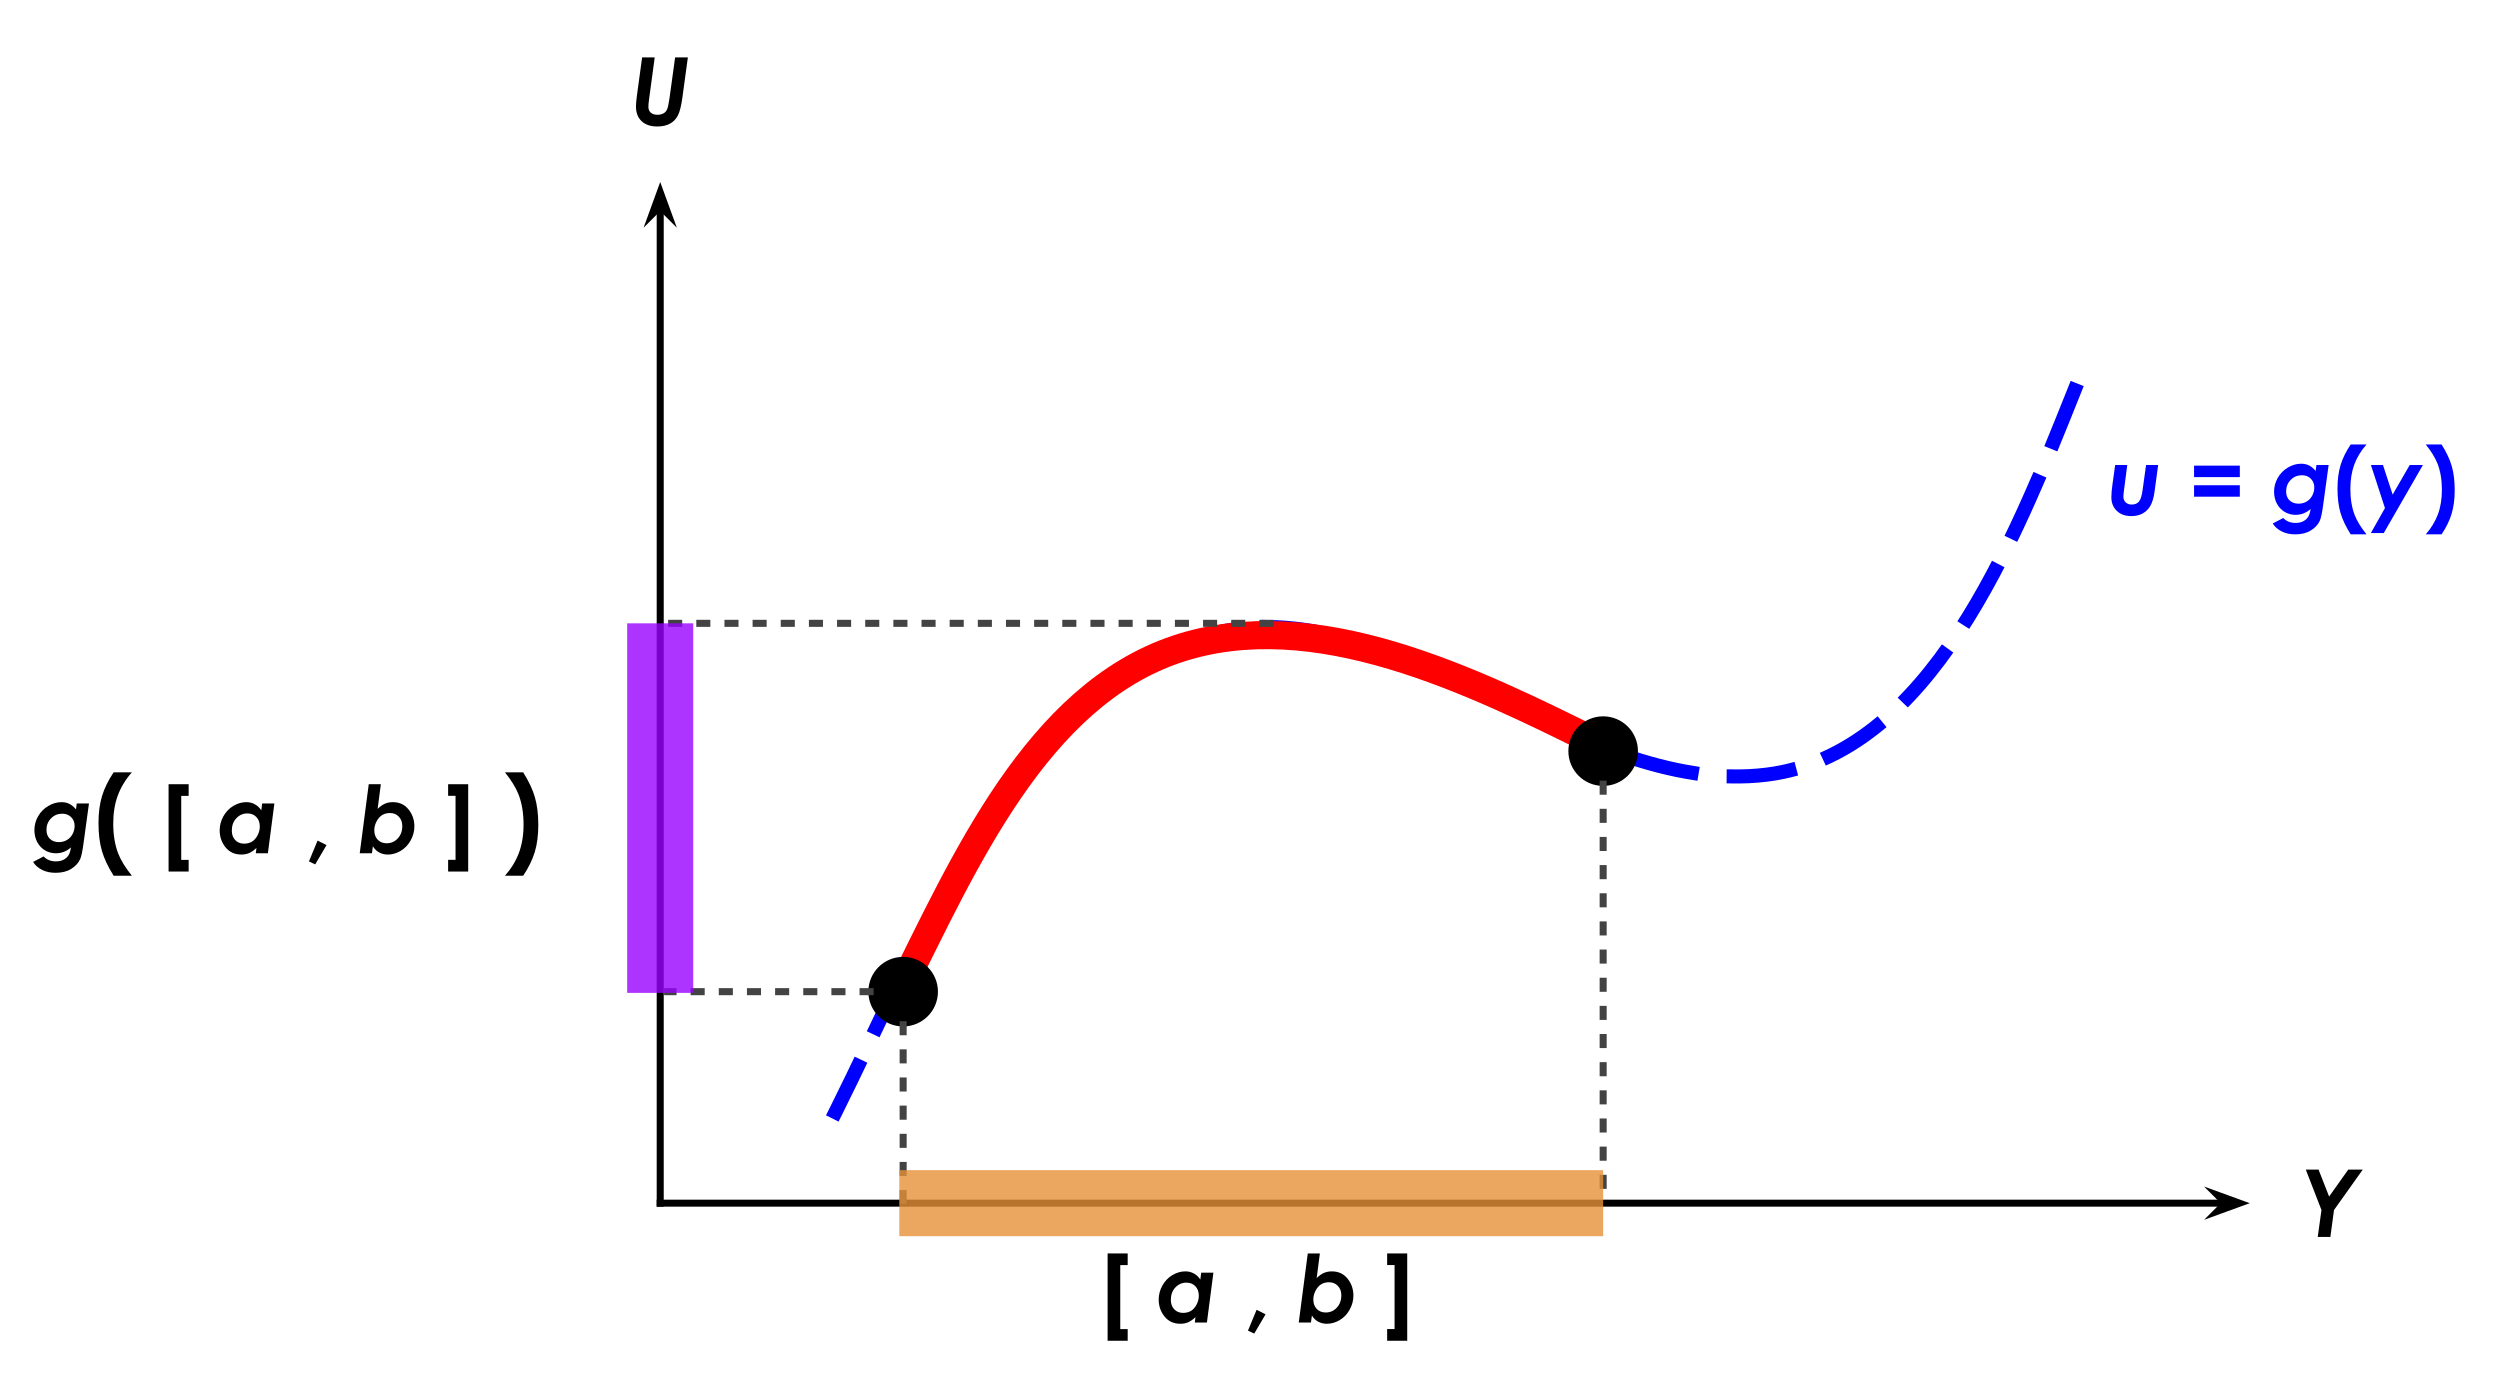 <svg version="1.1" viewBox="0.0 0.0 710.388 390.908" fill="none" stroke="none" stroke-linecap="square" stroke-miterlimit="10" xmlns:xlink="http://www.w3.org/1999/xlink" xmlns="http://www.w3.org/2000/svg"><clipPath id="p.0"><path d="m0 0l710.388 0l0 390.908l-710.388 0l0 -390.908z" clip-rule="nonzero"/></clipPath><g clip-path="url(#p.0)"><path fill="#000000" fill-opacity="0.0" d="m0 0l710.388 0l0 390.908l-710.388 0z" fill-rule="evenodd"/><path fill="#000000" fill-opacity="0.0" d="m187.604 341.89l0 -290.173" fill-rule="evenodd"/><path stroke="#000000" stroke-width="2.0" stroke-linejoin="round" stroke-linecap="butt" d="m187.604 341.89l0 -283.319" fill-rule="evenodd"/><path fill="#000000" stroke="#000000" stroke-width="2.0" stroke-linecap="butt" d="m187.604 58.571l2.249 2.249l-2.249 -6.18l-2.249 6.18z" fill-rule="evenodd"/><path fill="#000000" fill-opacity="0.0" d="m187.604 341.89l451.685 0" fill-rule="evenodd"/><path stroke="#000000" stroke-width="2.0" stroke-linejoin="round" stroke-linecap="butt" d="m187.604 341.89l444.831 0" fill-rule="evenodd"/><path fill="#000000" stroke="#000000" stroke-width="2.0" stroke-linecap="butt" d="m632.435 341.89l-2.249 2.249l6.18 -2.249l-6.18 -2.249z" fill-rule="evenodd"/><path fill="#000000" fill-opacity="0.0" d="m645.344 316.031l37.638 0l0 51.717l-37.638 0z" fill-rule="evenodd"/><path fill="#000000" d="m655.203 332.349l3.625 0l3.0 7.656l5.438 -7.656l4.125 0l-8.172 11.484l-1.031 7.656l-3.594 0l1.062 -7.656l-4.453 -11.484z" fill-rule="nonzero"/><path fill="#000000" fill-opacity="0.0" d="m143.588 0l88.031 0l0 51.717l-88.031 0z" fill-rule="evenodd"/><path fill="#000000" d="m182.462 16.318l3.578 0l-1.594 11.812q-0.203 1.547 -0.203 2.188q0 1.078 0.672 1.688q0.672 0.609 1.938 0.609q1.031 0 1.797 -0.469q0.578 -0.328 0.922 -1.109q0.344 -0.797 0.672 -3.141l1.594 -11.578l3.625 0l-1.562 11.422q-0.484 3.531 -1.266 5.062q-0.781 1.531 -2.266 2.344q-1.469 0.797 -3.594 0.797q-2.859 0 -4.469 -1.516q-1.594 -1.531 -1.594 -4.172q0 -1.156 0.312 -3.391l1.438 -10.547z" fill-rule="nonzero"/><path fill="#000000" fill-opacity="0.0" d="m589.5 110.836c-17.321 43.311 -41.132 103.485 -87.417 109.276c-54.936 6.873 -108.963 -56.365 -161.486 -38.853c-53.678 17.897 -77.878 84.173 -103.205 134.772" fill-rule="evenodd"/><path stroke="#0000ff" stroke-width="4.0" stroke-linejoin="round" stroke-linecap="butt" stroke-dasharray="16.0,12.0" d="m589.5 110.836c-17.321 43.311 -41.132 103.485 -87.417 109.276c-54.936 6.873 -108.963 -56.365 -161.486 -38.853c-53.678 17.897 -77.878 84.173 -103.205 134.772" fill-rule="evenodd"/><path fill="#000000" fill-opacity="0.0" d="m255.252 282.526c18.78 -37.612 39.361 -84.821 79.244 -98.115c39.154 -13.051 83.831 8.923 120.756 27.36" fill-rule="evenodd"/><path stroke="#ff0000" stroke-width="8.0" stroke-linejoin="round" stroke-linecap="butt" d="m255.252 282.526c18.78 -37.612 39.361 -84.821 79.244 -98.115c39.154 -13.051 83.831 8.923 120.756 27.36" fill-rule="evenodd"/><path fill="#000000" fill-opacity="0.0" d="m589.501 110.837l123.874 0l0 51.717l-123.874 0z" fill-rule="evenodd"/><path fill="#0000ff" d="m601.033 132.139l3.438 0l-0.938 7.234q-0.156 1.188 -0.156 1.797q0 0.938 0.641 1.578q0.656 0.625 1.688 0.625q1.344 0 2.062 -0.812q0.734 -0.828 1.062 -3.328l0.984 -7.094l3.438 0l-1.031 7.609q-0.359 2.578 -1.188 4.0q-0.812 1.406 -2.188 2.156q-1.359 0.75 -3.219 0.75q-2.594 0 -4.141 -1.5q-1.531 -1.5 -1.531 -3.891q0 -1.453 0.328 -3.734l0.75 -5.391z" fill-rule="nonzero"/><path fill="#0000ff" d="m623.456 132.311l13.0 0l0 3.266l-13.0 0l0 -3.266zm0 5.578l13.0 0l0 3.25l-13.0 0l0 -3.25z" fill-rule="nonzero"/><path fill="#0000ff" d="m658.223 132.139l3.469 0l-1.547 11.328q-0.453 3.359 -0.938 4.453q-0.75 1.688 -2.547 2.797q-1.781 1.125 -4.469 1.125q-2.234 0 -3.906 -0.875q-1.656 -0.859 -2.469 -2.219l2.984 -1.562q1.328 1.406 3.484 1.406q1.25 0 2.156 -0.453q0.906 -0.453 1.406 -1.234q0.516 -0.766 0.734 -2.281q-1.891 1.672 -4.281 1.672q-1.672 0 -3.094 -0.828q-1.406 -0.844 -2.219 -2.359q-0.797 -1.531 -0.797 -3.406q0 -2.094 1.047 -3.922q1.062 -1.844 2.875 -2.922q1.812 -1.094 3.797 -1.094q1.203 0 2.172 0.469q0.984 0.469 1.922 1.578l0.219 -1.672zm-4.125 2.906q-1.891 0 -3.188 1.328q-1.297 1.328 -1.297 3.266q0 1.578 0.953 2.531q0.969 0.953 2.594 0.953q1.203 0 2.234 -0.578q1.031 -0.594 1.625 -1.688q0.594 -1.094 0.594 -2.359q0 -1.484 -0.984 -2.469q-0.984 -0.984 -2.531 -0.984z" fill-rule="nonzero"/><path fill="#0000ff" d="m667.961 126.296l4.5 0q-2.328 2.625 -3.469 5.687q-1.125 3.047 -1.125 6.984q0 4.25 1.266 7.484q0.984 2.484 3.328 5.391l-4.5 0q-2.094 -3.312 -2.922 -6.188q-0.828 -2.891 -0.828 -6.797q0 -3.828 0.875 -6.703q0.875 -2.875 2.875 -5.859z" fill-rule="nonzero"/><path fill="#0000ff" d="m673.712 132.139l3.422 0l2.75 8.406l4.844 -8.406l3.75 0l-11.125 19.344l-3.672 0l4.016 -7.109l-3.984 -12.234z" fill-rule="nonzero"/><path fill="#0000ff" d="m693.784 151.842l-4.5 0q2.312 -2.625 3.453 -5.672q1.141 -3.047 1.141 -7.0q0 -4.25 -1.266 -7.469q-0.984 -2.484 -3.328 -5.406l4.5 0q2.094 3.312 2.906 6.203q0.828 2.875 0.828 6.781q0 3.828 -0.875 6.703q-0.859 2.875 -2.859 5.859z" fill-rule="nonzero"/><path fill="#000000" d="m247.247 281.785l0 0c0 -5.184 4.202 -9.386 9.386 -9.386l0 0c2.489 0 4.877 0.989 6.637 2.749c1.76 1.76 2.749 4.147 2.749 6.637l0 0c0 5.184 -4.202 9.386 -9.386 9.386l0 0c-5.184 0 -9.386 -4.202 -9.386 -9.386z" fill-rule="evenodd"/><path stroke="#000000" stroke-width="1.0" stroke-linejoin="round" stroke-linecap="butt" d="m247.247 281.785l0 0c0 -5.184 4.202 -9.386 9.386 -9.386l0 0c2.489 0 4.877 0.989 6.637 2.749c1.76 1.76 2.749 4.147 2.749 6.637l0 0c0 5.184 -4.202 9.386 -9.386 9.386l0 0c-5.184 0 -9.386 -4.202 -9.386 -9.386z" fill-rule="evenodd"/><path fill="#000000" d="m446.16 213.434l0 0c0 -5.184 4.202 -9.386 9.386 -9.386l0 0c2.489 0 4.877 0.989 6.637 2.749c1.76 1.76 2.749 4.148 2.749 6.637l0 0c0 5.184 -4.202 9.386 -9.386 9.386l0 0c-5.184 0 -9.386 -4.202 -9.386 -9.386z" fill-rule="evenodd"/><path stroke="#000000" stroke-width="1.0" stroke-linejoin="round" stroke-linecap="butt" d="m446.16 213.434l0 0c0 -5.184 4.202 -9.386 9.386 -9.386l0 0c2.489 0 4.877 0.989 6.637 2.749c1.76 1.76 2.749 4.148 2.749 6.637l0 0c0 5.184 -4.202 9.386 -9.386 9.386l0 0c-5.184 0 -9.386 -4.202 -9.386 -9.386z" fill-rule="evenodd"/><path fill="#000000" fill-opacity="0.0" d="m256.633 291.171l0 52.063" fill-rule="evenodd"/><path stroke="#434343" stroke-width="2.0" stroke-linejoin="round" stroke-linecap="butt" stroke-dasharray="2.0,6.0" d="m256.633 291.171l0 52.063" fill-rule="evenodd"/><path fill="#000000" fill-opacity="0.0" d="m455.546 222.82l0 119.465" fill-rule="evenodd"/><path stroke="#434343" stroke-width="2.0" stroke-linejoin="round" stroke-linecap="butt" stroke-dasharray="2.0,6.0" d="m455.546 222.82l0 119.465" fill-rule="evenodd"/><path fill="#000000" fill-opacity="0.0" d="m247.247 281.785l-57.543 0" fill-rule="evenodd"/><path stroke="#434343" stroke-width="2.0" stroke-linejoin="round" stroke-linecap="butt" stroke-dasharray="2.0,6.0" d="m247.247 281.785l-57.543 0" fill-rule="evenodd"/><path fill="#000000" fill-opacity="0.0" d="m360.853 177.123l-171.15 0" fill-rule="evenodd"/><path stroke="#434343" stroke-width="2.0" stroke-linejoin="round" stroke-linecap="butt" stroke-dasharray="2.0,6.0" d="m360.853 177.123l-171.15 0" fill-rule="evenodd"/><path fill="#e69138" fill-opacity="0.8" d="m255.546 332.504l200.0 0l0 18.772l-200.0 0z" fill-rule="evenodd"/><path fill="#000000" fill-opacity="0.0" d="m303.53 351.803l116.472 0l0 28.787l-116.472 0z" fill-rule="evenodd"/><path fill="#000000" d="m314.733 356.172l5.703 0l0 3.312l-2.109 0l0 18.188l2.109 0l0 3.312l-5.703 0l0 -24.812z" fill-rule="nonzero"/><path fill="#000000" d="m341.326 361.641l3.469 0l-1.844 14.156l-3.438 0l0.188 -1.516q-1.125 1.047 -2.109 1.469q-0.984 0.406 -2.203 0.406q-2.812 0 -4.484 -2.062q-1.656 -2.078 -1.656 -4.812q0 -2.094 1.047 -3.984q1.062 -1.906 2.844 -2.969q1.781 -1.062 3.719 -1.062q1.297 0 2.391 0.609q1.109 0.594 1.828 1.734l0.25 -1.969zm-5.141 11.422q1.281 0 2.234 -0.562q0.953 -0.578 1.594 -1.797q0.641 -1.234 0.641 -2.5q0 -1.688 -0.969 -2.703q-0.969 -1.031 -2.562 -1.031q-1.844 0 -3.141 1.375q-1.281 1.359 -1.281 3.516q0 1.672 0.969 2.688q0.984 1.016 2.516 1.016z" fill-rule="nonzero"/><path fill="#000000" d="m357.069 372.187l2.547 1.281l-3.219 5.484l-1.781 -0.844l2.453 -5.922z" fill-rule="nonzero"/><path fill="#000000" d="m372.516 375.797l-3.469 0l2.562 -19.625l3.438 0l-0.906 6.984q1.125 -1.062 2.109 -1.469q0.984 -0.422 2.203 -0.422q2.812 0 4.469 2.078q1.656 2.062 1.656 4.797q0 2.094 -1.062 4.0q-1.047 1.906 -2.828 2.969q-1.766 1.047 -3.688 1.047q-1.312 0 -2.422 -0.594q-1.094 -0.594 -1.797 -1.75l-0.266 1.984zm5.125 -11.438q-1.266 0 -2.219 0.578q-0.953 0.578 -1.594 1.812q-0.641 1.219 -0.641 2.484q0 1.688 0.969 2.703q0.969 1.016 2.547 1.016q1.859 0 3.141 -1.359q1.297 -1.375 1.297 -3.531q0 -1.656 -0.984 -2.672q-0.969 -1.031 -2.516 -1.031z" fill-rule="nonzero"/><path fill="#000000" d="m399.868 380.984l-5.703 0l0 -3.328l2.109 0l0 -18.188l-2.109 0l0 -3.297l5.703 0l0 24.812z" fill-rule="nonzero"/><path fill="#9900ff" fill-opacity="0.8" d="m196.989 177.123l0 105.008l-18.772 0l0 -105.008z" fill-rule="evenodd"/><path fill="#000000" fill-opacity="0.0" d="m0 205.567l171.15 0l0 51.717l-171.15 0z" fill-rule="evenodd"/><path fill="#000000" d="m21.812 228.309l3.469 0l-1.547 11.328q-0.453 3.359 -0.938 4.453q-0.75 1.688 -2.547 2.797q-1.781 1.125 -4.469 1.125q-2.234 0 -3.906 -0.875q-1.656 -0.859 -2.469 -2.219l2.984 -1.562q1.328 1.406 3.484 1.406q1.25 0 2.156 -0.453q0.906 -0.453 1.406 -1.234q0.516 -0.766 0.734 -2.281q-1.891 1.672 -4.281 1.672q-1.672 0 -3.094 -0.828q-1.406 -0.844 -2.219 -2.359q-0.797 -1.531 -0.797 -3.406q0 -2.094 1.047 -3.922q1.062 -1.844 2.875 -2.922q1.812 -1.094 3.797 -1.094q1.203 0 2.172 0.469q0.984 0.469 1.922 1.578l0.219 -1.672zm-4.125 2.906q-1.891 0 -3.188 1.328q-1.297 1.328 -1.297 3.266q0 1.578 0.953 2.531q0.969 0.953 2.594 0.953q1.203 0 2.234 -0.578q1.031 -0.594 1.625 -1.688q0.594 -1.094 0.594 -2.359q0 -1.484 -0.984 -2.469q-0.984 -0.984 -2.531 -0.984z" fill-rule="nonzero"/><path fill="#000000" d="m32.285 219.465l5.188 0q-2.672 3.016 -3.984 6.531q-1.312 3.516 -1.312 8.047q0 4.891 1.453 8.594q1.141 2.859 3.844 6.203l-5.188 0q-2.391 -3.797 -3.344 -7.109q-0.953 -3.328 -0.953 -7.812q0 -4.406 1.0 -7.703q1.0 -3.312 3.297 -6.75z" fill-rule="nonzero"/><path fill="#000000" d="m47.904 222.84l5.703 0l0 3.312l-2.109 0l0 18.188l2.109 0l0 3.312l-5.703 0l0 -24.812z" fill-rule="nonzero"/><path fill="#000000" d="m74.497 228.309l3.469 0l-1.844 14.156l-3.438 0l0.188 -1.516q-1.125 1.047 -2.109 1.469q-0.984 0.406 -2.203 0.406q-2.812 0 -4.484 -2.062q-1.656 -2.078 -1.656 -4.812q0 -2.094 1.047 -3.984q1.062 -1.906 2.844 -2.969q1.781 -1.062 3.719 -1.062q1.297 0 2.391 0.609q1.109 0.594 1.828 1.734l0.25 -1.969zm-5.141 11.422q1.281 0 2.234 -0.562q0.953 -0.578 1.594 -1.797q0.641 -1.234 0.641 -2.5q0 -1.688 -0.969 -2.703q-0.969 -1.031 -2.562 -1.031q-1.844 0 -3.141 1.375q-1.281 1.359 -1.281 3.516q0 1.672 0.969 2.688q0.984 1.016 2.516 1.016z" fill-rule="nonzero"/><path fill="#000000" d="m90.24 238.856l2.547 1.281l-3.219 5.484l-1.781 -0.844l2.453 -5.922z" fill-rule="nonzero"/><path fill="#000000" d="m105.687 242.465l-3.469 0l2.562 -19.625l3.438 0l-0.906 6.984q1.125 -1.062 2.109 -1.469q0.984 -0.422 2.203 -0.422q2.812 0 4.469 2.078q1.656 2.062 1.656 4.797q0 2.094 -1.062 4.0q-1.047 1.906 -2.828 2.969q-1.766 1.047 -3.688 1.047q-1.312 0 -2.422 -0.594q-1.094 -0.594 -1.797 -1.75l-0.266 1.984zm5.125 -11.438q-1.266 0 -2.219 0.578q-0.953 0.578 -1.594 1.812q-0.641 1.219 -0.641 2.484q0 1.688 0.969 2.703q0.969 1.016 2.547 1.016q1.859 0 3.141 -1.359q1.297 -1.375 1.297 -3.531q0 -1.656 -0.984 -2.672q-0.969 -1.031 -2.516 -1.031z" fill-rule="nonzero"/><path fill="#000000" d="m133.039 247.653l-5.703 0l0 -3.328l2.109 0l0 -18.188l-2.109 0l0 -3.297l5.703 0l0 24.812z" fill-rule="nonzero"/><path fill="#000000" d="m148.663 248.84l-5.172 0q2.656 -3.0 3.969 -6.516q1.312 -3.516 1.312 -8.047q0 -4.891 -1.453 -8.594q-1.141 -2.859 -3.828 -6.219l5.172 0q2.406 3.812 3.344 7.125q0.953 3.312 0.953 7.812q0 4.391 -1.0 7.703q-1.0 3.312 -3.297 6.734z" fill-rule="nonzero"/></g></svg>